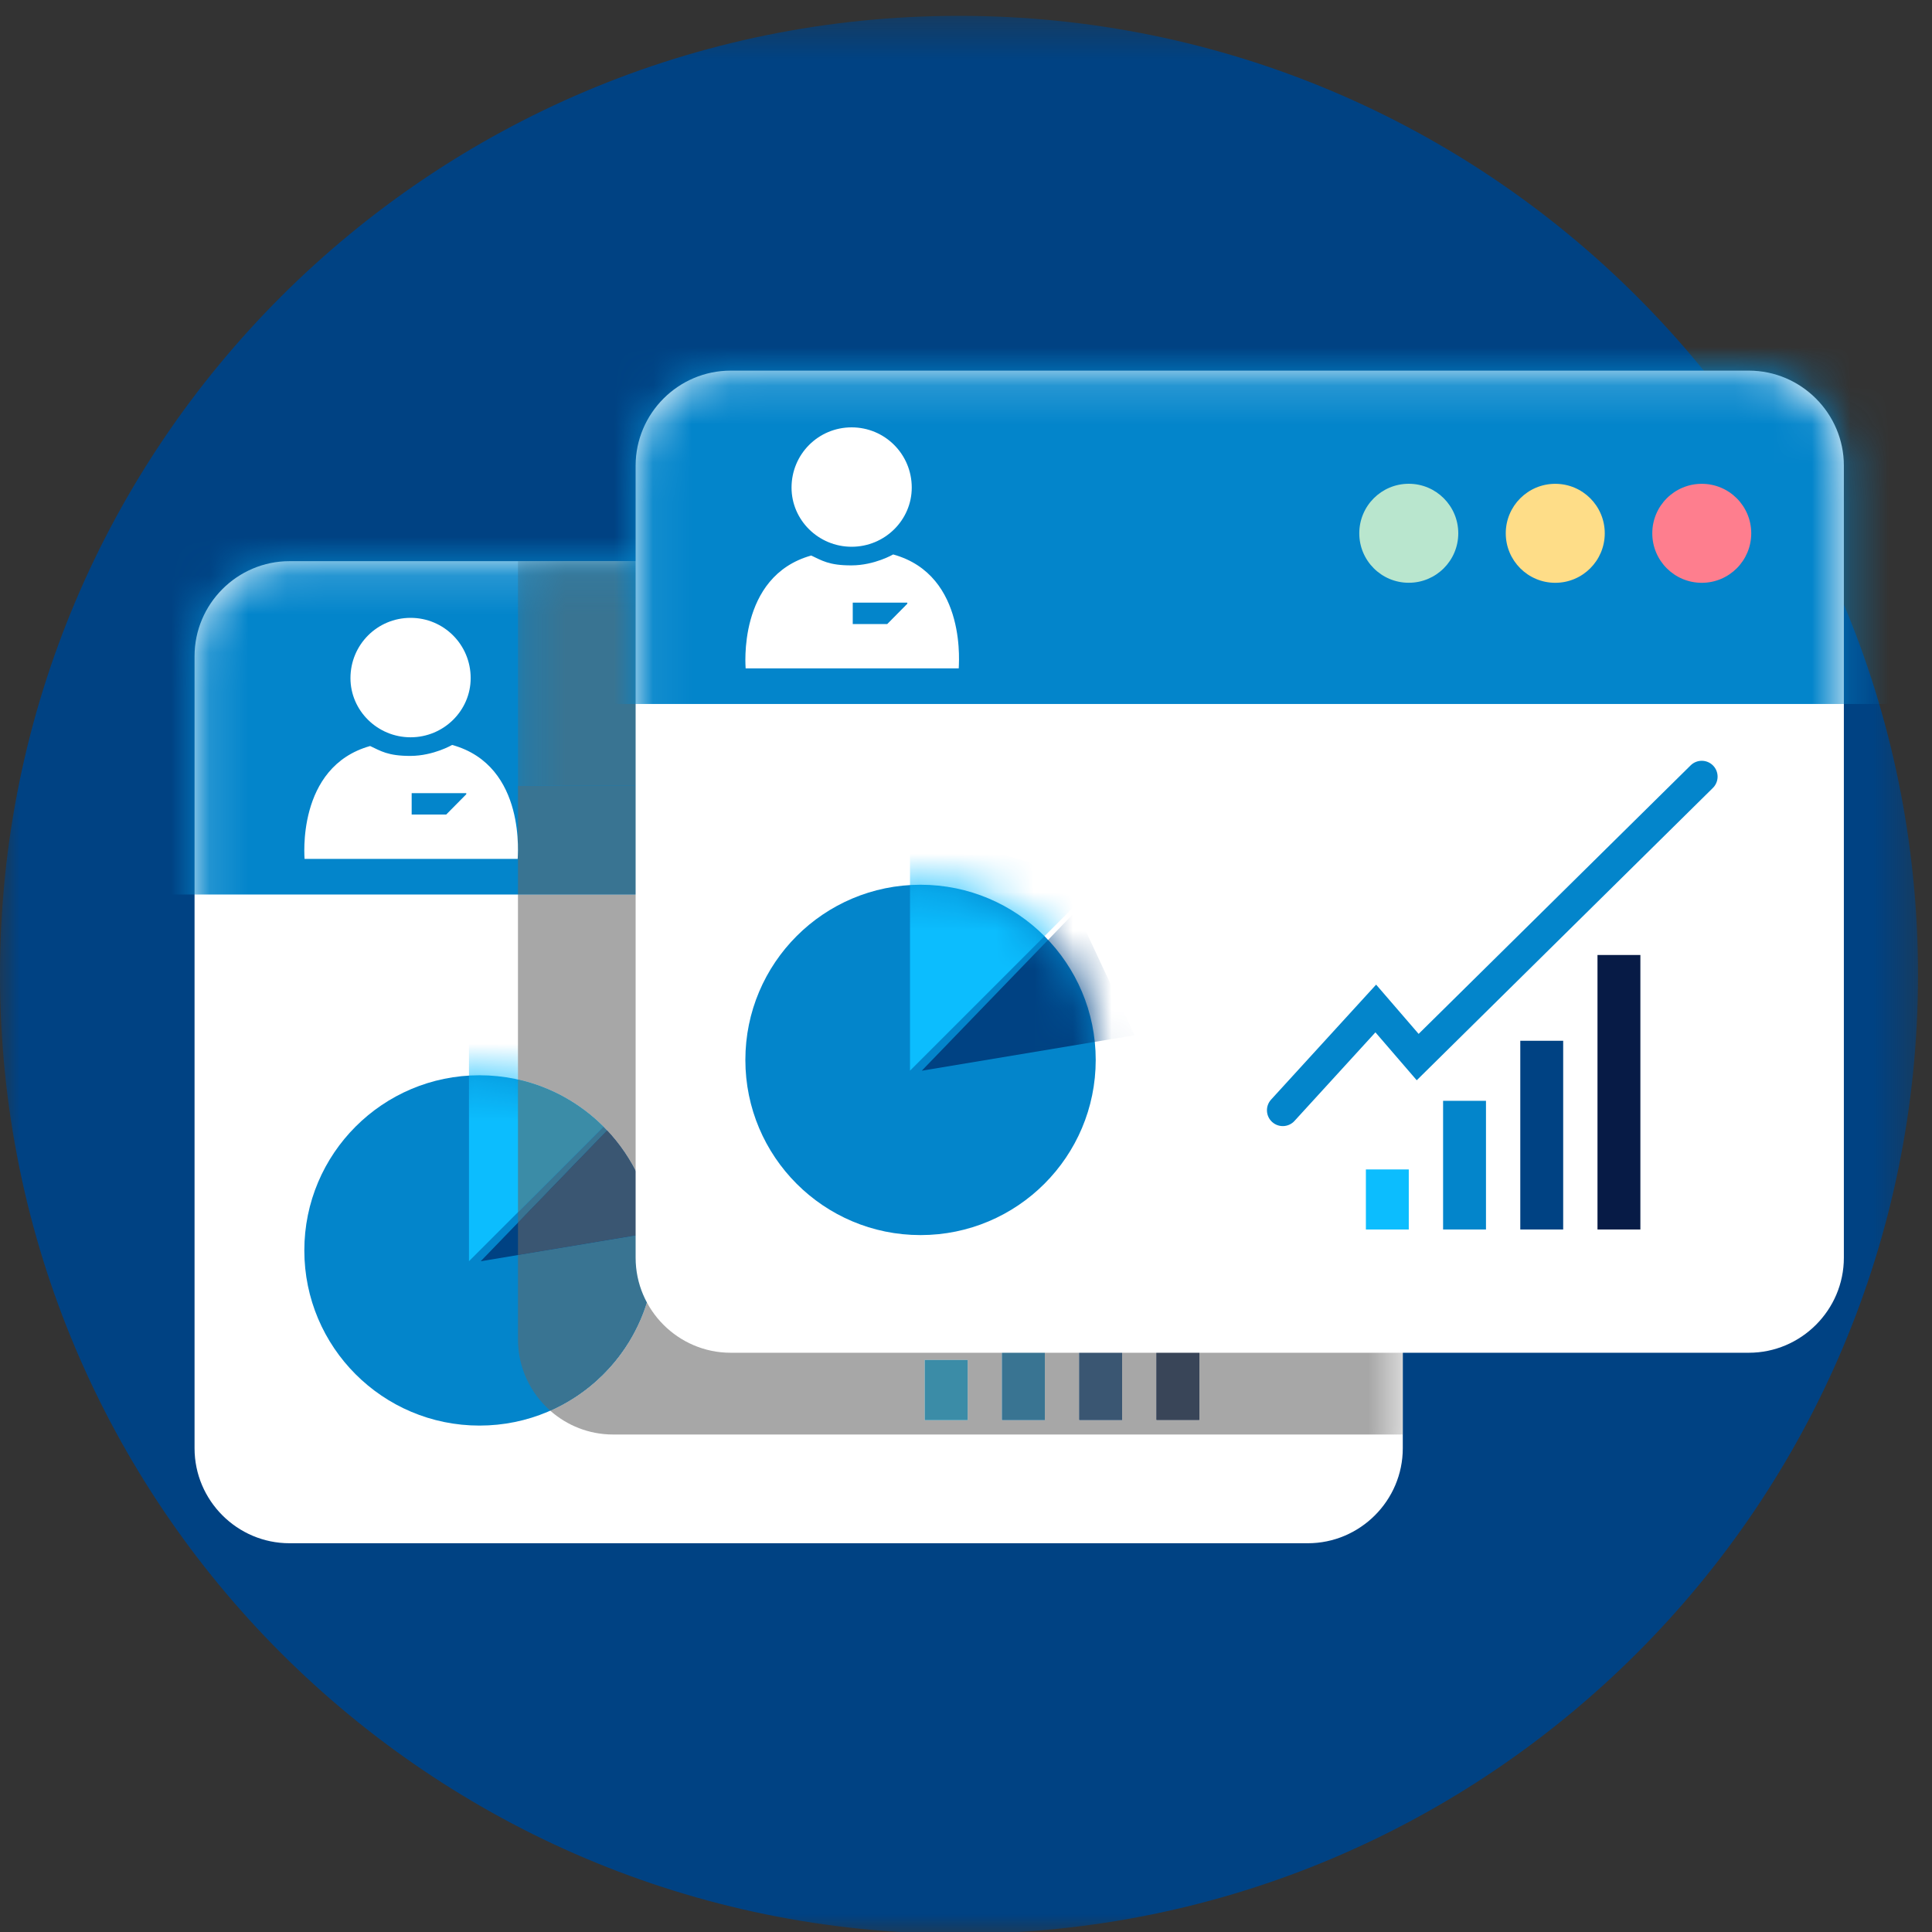 <?xml version="1.0" encoding="UTF-8"?>
<svg width="50px" height="50px" viewBox="0 0 50 50" version="1.1" xmlns="http://www.w3.org/2000/svg" xmlns:xlink="http://www.w3.org/1999/xlink">
    <rect x="0" y="0" width="50" height="50" fill="#333333" stroke="none"/>
    <!-- Generator: Sketch 55.2 (78181) - https://sketchapp.com -->
    <title>Group 74</title>
    <desc>Created with Sketch.</desc>
    <defs>
        <polygon id="path-1" points="0 0.363 49.638 0.363 49.638 50 0 50"></polygon>
        <path d="M2.575,0.132 C1.223,0.132 0.117,1.239 0.117,2.591 L0.117,2.591 L0.117,23.09 C0.117,24.443 1.223,25.548 2.575,25.548 L2.575,25.548 L28.927,25.548 C30.28,25.548 31.386,24.443 31.386,23.09 L31.386,23.09 L31.386,2.591 C31.386,1.239 30.28,0.132 28.927,0.132 L28.927,0.132 L2.575,0.132 Z" id="path-3"></path>
        <path d="M0.089,4.855 C0.089,7.359 2.118,9.389 4.622,9.389 L4.622,9.389 C7.126,9.389 9.157,7.359 9.157,4.855 L9.157,4.855 C9.157,2.352 7.126,0.323 4.622,0.323 L4.622,0.323 C2.118,0.323 0.089,2.352 0.089,4.855 L0.089,4.855 Z" id="path-5"></path>
        <path d="M0.089,4.855 C0.089,7.359 2.118,9.389 4.622,9.389 L4.622,9.389 C7.126,9.389 9.157,7.359 9.157,4.855 L9.157,4.855 C9.157,2.352 7.126,0.323 4.622,0.323 L4.622,0.323 C2.118,0.323 0.089,2.352 0.089,4.855 L0.089,4.855 Z" id="path-7"></path>
        <path d="M2.575,0.132 C1.223,0.132 0.117,1.239 0.117,2.591 L0.117,2.591 L0.117,23.09 C0.117,24.443 1.223,25.548 2.575,25.548 L2.575,25.548 L28.927,25.548 C30.28,25.548 31.386,24.443 31.386,23.09 L31.386,23.09 L31.386,2.591 C31.386,1.239 30.28,0.132 28.927,0.132 L28.927,0.132 L2.575,0.132 Z" id="path-9"></path>
        <path d="M0.29,0.132 L0.29,20.274 C0.29,21.627 1.397,22.734 2.75,22.734 L2.75,22.734 L23.189,22.734 L23.189,2.591 C23.189,1.239 22.083,0.132 20.731,0.132 L20.731,0.132" id="path-11"></path>
        <path d="M2.516,0.12 C1.162,0.12 0.056,1.225 0.056,2.578 L0.056,2.578 L0.056,23.077 C0.056,24.429 1.162,25.536 2.516,25.536 L2.516,25.536 L28.867,25.536 C30.219,25.536 31.325,24.429 31.325,23.077 L31.325,23.077 L31.325,2.578 C31.325,1.225 30.219,0.12 28.867,0.12 L28.867,0.12 L2.516,0.12 Z" id="path-13"></path>
        <path d="M0.028,4.843 C0.028,7.346 2.057,9.376 4.561,9.376 L4.561,9.376 C7.066,9.376 9.094,7.346 9.094,4.843 L9.094,4.843 C9.094,2.339 7.066,0.309 4.561,0.309 L4.561,0.309 C2.057,0.309 0.028,2.339 0.028,4.843 L0.028,4.843 Z" id="path-15"></path>
        <path d="M0.028,4.843 C0.028,7.346 2.057,9.376 4.561,9.376 L4.561,9.376 C7.066,9.376 9.094,7.346 9.094,4.843 L9.094,4.843 C9.094,2.339 7.066,0.309 4.561,0.309 L4.561,0.309 C2.057,0.309 0.028,2.339 0.028,4.843 L0.028,4.843 Z" id="path-17"></path>
    </defs>
    <g id="Producto" stroke="none" stroke-width="1" fill="none" fill-rule="evenodd">
        <g id="00_A_home-(1)" transform="translate(-616, -507)">
            <g id="Group-27-Copy" transform="translate(591, 419)">
                <g id="Group-25" transform="translate(25, 88)">
                    <g id="Group-74" transform="translate(0, -0)">
                        <g id="Group-6" transform="translate(0, 0.047)">
                            <g id="Group-3">
                                <mask id="mask-2" fill="white">
                                    <use xlink:href="#path-1"></use>
                                </mask>
                                <g id="Clip-2"></g>
                                <path d="M49.638,25.181 C49.638,38.888 38.526,50 24.819,50 C11.113,50 -8.19672131e-05,38.888 -8.19672131e-05,25.181 C-8.19672131e-05,11.474 11.113,0.363 24.819,0.363 C38.526,0.363 49.638,11.474 49.638,25.181" id="Fill-1" fill="#004283" mask="url(#mask-2)"></path>
                            </g>
                            <path d="M33.845,39.892 L7.493,39.892 C6.14,39.892 5.035,38.787 5.035,37.434 L5.035,16.936 C5.035,15.583 6.14,14.476 7.493,14.476 L33.845,14.476 C35.198,14.476 36.304,15.583 36.304,16.936 L36.304,37.434 C36.304,38.787 35.198,39.892 33.845,39.892" id="Fill-4" fill="#FFFFFF"></path>
                        </g>
                        <g id="Group-10" transform="translate(4.918, 14.391)">
                            <mask id="mask-4" fill="white">
                                <use xlink:href="#path-3"></use>
                            </mask>
                            <g id="Clip-8"></g>
                            <polygon id="Fill-7" fill="#0385CB" mask="url(#mask-4)" points="-3.713 8.759 36.963 8.759 36.963 -0.492 -3.713 -0.492"></polygon>
                            <path d="M12.025,17.97 C12.025,20.474 9.995,22.503 7.491,22.503 C4.987,22.503 2.958,20.474 2.958,17.97 C2.958,15.466 4.987,13.437 7.491,13.437 C9.995,13.437 12.025,15.466 12.025,17.97" id="Fill-9" fill="#0385CB" mask="url(#mask-4)"></path>
                        </g>
                        <g id="Group-17" transform="translate(7.787, 27.506)">
                            <g id="Group-13">
                                <mask id="mask-6" fill="white">
                                    <use xlink:href="#path-5"></use>
                                </mask>
                                <g id="Clip-12"></g>
                                <polygon id="Fill-11" fill="#0CBDFE" mask="url(#mask-6)" points="4.35 -1.159 4.35 5.134 9.224 0.261"></polygon>
                            </g>
                            <g id="Group-16">
                                <mask id="mask-8" fill="white">
                                    <use xlink:href="#path-7"></use>
                                </mask>
                                <g id="Clip-15"></g>
                                <polygon id="Fill-14" fill="#004283" mask="url(#mask-8)" points="4.653 5.135 8.653 0.994 10.16 4.217"></polygon>
                            </g>
                        </g>
                        <g id="Group-34" transform="translate(4.918, 14.391)">
                            <mask id="mask-10" fill="white">
                                <use xlink:href="#path-9"></use>
                            </mask>
                            <g id="Clip-19"></g>
                            <polygon id="Fill-18" fill="#0CBDFE" mask="url(#mask-10)" points="19.016 22.359 20.125 22.359 20.125 20.805 19.016 20.805"></polygon>
                            <polygon id="Fill-20" fill="#0385CB" mask="url(#mask-10)" points="21.014 22.359 22.123 22.359 22.123 19.029 21.014 19.029"></polygon>
                            <polygon id="Fill-21" fill="#004283" mask="url(#mask-10)" points="23.012 22.359 24.122 22.359 24.122 17.475 23.012 17.475"></polygon>
                            <polygon id="Fill-22" fill="#071B46" mask="url(#mask-10)" points="25.01 22.359 26.12 22.359 26.12 15.255 25.01 15.255"></polygon>
                            <path d="M17.168,19.55 L19.264,17.256 L20.332,18.496 L27.996,10.93 C28.157,10.772 28.16,10.512 28,10.35 C27.842,10.19 27.581,10.188 27.42,10.346 L20.38,17.296 L19.281,16.022 L16.562,18.997 C16.41,19.163 16.422,19.423 16.589,19.575 C16.756,19.728 17.015,19.717 17.168,19.55" id="Fill-23" fill="#0385CB" mask="url(#mask-10)"></path>
                            <path d="M31.386,8.759 L8.487,8.759 L8.487,13.547 C9.34,13.738 10.103,14.17 10.7,14.768 C10.731,14.799 10.763,14.831 10.793,14.863 C11.456,15.568 11.897,16.486 12.002,17.502 C12.017,17.656 12.025,17.812 12.025,17.97 C12.025,19.823 10.915,21.414 9.323,22.118 C9.757,22.501 10.326,22.734 10.947,22.734 L31.386,22.734 L31.386,8.759 L31.386,8.759 Z M20.38,17.297 L27.42,10.347 C27.5,10.268 27.604,10.229 27.708,10.229 C27.814,10.229 27.92,10.27 28,10.35 C28.16,10.511 28.157,10.772 27.996,10.93 L20.332,18.496 L19.264,17.256 L17.168,19.55 C17.087,19.638 16.977,19.683 16.866,19.683 C16.767,19.683 16.668,19.647 16.589,19.575 C16.422,19.423 16.41,19.163 16.563,18.997 L19.281,16.022 L20.38,17.297 L20.38,17.297 Z M25.01,22.358 L26.12,22.358 L26.12,15.254 L25.01,15.254 L25.01,22.358 Z M23.012,22.359 L24.122,22.359 L24.122,17.475 L23.012,17.475 L23.012,22.359 Z M21.013,22.359 L22.123,22.359 L22.123,19.029 L21.013,19.029 L21.013,22.359 Z M19.015,22.359 L20.125,22.359 L20.125,20.805 L19.015,20.805 L19.015,22.359 Z" id="Fill-24" fill="#A7A7A7" mask="url(#mask-10)"></path>
                            <polygon id="Fill-25" fill="#397492" mask="url(#mask-10)" points="8.487 0.132 8.487 0.132 8.487 8.759 31.386 8.759 31.386 5.944 8.487 5.944"></polygon>
                            <path d="M10.7,14.768 L8.487,16.981 L8.487,17.25 L10.793,14.863 C10.762,14.831 10.732,14.799 10.7,14.768 M12.002,17.503 L8.487,18.089 L8.487,20.274 C8.487,21.007 8.811,21.666 9.323,22.118 C10.914,21.414 12.025,19.822 12.025,17.97 C12.025,17.812 12.017,17.656 12.002,17.503" id="Fill-26" fill="#397492" mask="url(#mask-10)"></path>
                            <path d="M8.487,13.547 L8.487,16.981 L10.7,14.768 C10.103,14.17 9.34,13.738 8.487,13.547" id="Fill-27" fill="#3B8CA7" mask="url(#mask-10)"></path>
                            <path d="M10.793,14.863 L10.793,14.863 L8.487,17.25 L8.487,18.089 L12.001,17.503 C11.897,16.485 11.456,15.568 10.793,14.863" id="Fill-28" fill="#3A5672" mask="url(#mask-10)"></path>
                            <polygon id="Fill-29" fill="#3B8CA7" mask="url(#mask-10)" points="19.016 22.359 20.125 22.359 20.125 20.805 19.016 20.805"></polygon>
                            <polygon id="Fill-30" fill="#397492" mask="url(#mask-10)" points="21.014 22.359 22.123 22.359 22.123 19.029 21.014 19.029"></polygon>
                            <polygon id="Fill-31" fill="#3A5672" mask="url(#mask-10)" points="23.012 22.359 24.122 22.359 24.122 17.475 23.012 17.475"></polygon>
                            <polygon id="Fill-32" fill="#394558" mask="url(#mask-10)" points="25.01 22.358 26.12 22.358 26.12 15.254 25.01 15.254"></polygon>
                            <path d="M27.709,10.229 C27.604,10.229 27.5,10.268 27.42,10.347 L20.38,17.297 L19.282,16.022 L16.563,18.997 C16.41,19.163 16.422,19.424 16.589,19.575 C16.668,19.647 16.767,19.683 16.866,19.683 C16.976,19.683 17.087,19.638 17.168,19.55 L19.264,17.256 L20.332,18.496 L27.996,10.93 C28.157,10.772 28.16,10.512 28,10.351 C27.92,10.269 27.814,10.229 27.709,10.229" id="Fill-33" fill="#397492" mask="url(#mask-10)"></path>
                        </g>
                        <g id="Group-37" transform="translate(13.115, 14.391)">
                            <mask id="mask-12" fill="white">
                                <use xlink:href="#path-11"></use>
                            </mask>
                            <g id="Clip-36"></g>
                            <path d="M20.731,0.132 L0.29,0.132 L0.29,5.944 L23.189,5.944 L23.189,2.592 C23.189,1.239 22.083,0.132 20.731,0.132" id="Fill-35" fill="#397492" mask="url(#mask-12)"></path>
                        </g>
                        <g id="Group-48" transform="translate(7.787, 9.473)">
                            <path d="M1.283,8.077 C1.283,8.916 1.98,9.608 2.839,9.608 C3.698,9.608 4.394,8.916 4.394,8.077 C4.394,7.209 3.698,6.517 2.839,6.517 C1.98,6.517 1.283,7.209 1.283,8.077 L1.283,8.077 Z M2.839,10.09 C2.245,10.092 2.059,9.957 1.792,9.834 C-0.131,10.373 0.099,12.755 0.095,12.755 L5.611,12.755 C5.601,12.755 5.865,10.345 3.914,9.806 C3.914,9.806 3.433,10.087 2.839,10.09 L2.839,10.09 Z M2.867,11.054 L4.28,11.054 L4.28,11.082 L3.761,11.607 L2.867,11.607 L2.867,11.054 Z" id="Fill-38" fill="#FFFFFF"></path>
                            <path d="M18.538,9.259 C18.538,9.967 17.965,10.54 17.257,10.54 C16.549,10.54 15.976,9.967 15.976,9.259 C15.976,8.552 16.549,7.978 17.257,7.978 C17.965,7.978 18.538,8.552 18.538,9.259" id="Fill-40" fill="#B9E6CE"></path>
                            <path d="M21.048,10.54 C20.341,10.54 19.768,9.967 19.768,9.259 C19.768,8.552 20.341,7.978 21.048,7.978 C21.756,7.978 22.33,8.552 22.33,9.259 C22.33,9.967 21.756,10.54 21.048,10.54" id="Fill-42" fill="#FEDD88"></path>
                            <path d="M24.84,10.54 C24.132,10.54 23.559,9.967 23.559,9.259 C23.559,8.552 24.132,7.978 24.84,7.978 C25.548,7.978 26.121,8.552 26.121,9.259 C26.121,9.967 25.548,10.54 24.84,10.54" id="Fill-44" fill="#FE7E8E"></path>
                            <path d="M37.473,25.536 L11.122,25.536 C9.769,25.536 8.663,24.429 8.663,23.077 L8.663,2.578 C8.663,1.226 9.769,0.119 11.122,0.119 L37.473,0.119 C38.825,0.119 39.932,1.226 39.932,2.578 L39.932,23.077 C39.932,24.429 38.825,25.536 37.473,25.536" id="Fill-46" fill="#FFFFFF"></path>
                        </g>
                        <g id="Group-51" transform="translate(16.393, 9.473)">
                            <mask id="mask-14" fill="white">
                                <use xlink:href="#path-13"></use>
                            </mask>
                            <g id="Clip-50"></g>
                            <polygon id="Fill-49" fill="#0385CB" mask="url(#mask-14)" points="-3.774 8.746 36.902 8.746 36.902 -0.505 -3.774 -0.505"></polygon>
                        </g>
                        <g id="Group-56" transform="translate(19.262, 10.703)">
                            <path d="M1.223,1.916 C1.223,2.756 1.919,3.447 2.778,3.447 C3.637,3.447 4.334,2.756 4.334,1.916 C4.334,1.049 3.637,0.357 2.778,0.357 C1.919,0.357 1.223,1.049 1.223,1.916 L1.223,1.916 Z M2.778,3.929 C2.184,3.932 1.998,3.796 1.732,3.674 C-0.192,4.213 0.039,6.595 0.035,6.595 L5.55,6.595 C5.54,6.595 5.805,4.185 3.853,3.646 C3.853,3.646 3.372,3.927 2.778,3.929 L2.778,3.929 Z M2.807,4.893 L4.219,4.893 L4.219,4.922 L3.7,5.447 L2.807,5.447 L2.807,4.893 Z" id="Fill-52" fill="#FFFFFF"></path>
                            <path d="M9.095,16.728 C9.095,19.232 7.065,21.261 4.561,21.261 C2.057,21.261 0.028,19.232 0.028,16.728 C0.028,14.224 2.057,12.194 4.561,12.194 C7.065,12.194 9.095,14.224 9.095,16.728" id="Fill-54" fill="#0385CB"></path>
                        </g>
                        <g id="Group-63" transform="translate(19.262, 22.588)">
                            <g id="Group-59">
                                <mask id="mask-16" fill="white">
                                    <use xlink:href="#path-15"></use>
                                </mask>
                                <g id="Clip-58"></g>
                                <polygon id="Fill-57" fill="#0CBDFE" mask="url(#mask-16)" points="4.289 -1.173 4.289 5.121 9.162 0.248"></polygon>
                            </g>
                            <g id="Group-62">
                                <mask id="mask-18" fill="white">
                                    <use xlink:href="#path-17"></use>
                                </mask>
                                <g id="Clip-61"></g>
                                <polygon id="Fill-60" fill="#004283" mask="url(#mask-18)" points="4.593 5.122 8.592 0.981 10.1 4.204"></polygon>
                            </g>
                        </g>
                        <g id="Group-73" transform="translate(32.787, 12.342)">
                            <polygon id="Fill-64" fill="#0CBDFE" points="2.562 19.477 3.672 19.477 3.672 17.923 2.562 17.923"></polygon>
                            <polygon id="Fill-66" fill="#0385CB" points="4.56 19.477 5.67 19.477 5.67 16.147 4.56 16.147"></polygon>
                            <polygon id="Fill-67" fill="#004283" points="6.558 19.477 7.668 19.477 7.668 14.593 6.558 14.593"></polygon>
                            <polygon id="Fill-68" fill="#071B46" points="8.556 19.477 9.666 19.477 9.666 12.373 8.556 12.373"></polygon>
                            <path d="M0.714,16.668 L2.809,14.375 L3.878,15.615 L11.543,8.049 C11.703,7.89 11.705,7.63 11.546,7.469 C11.387,7.308 11.128,7.307 10.967,7.465 L3.927,14.415 L2.827,13.14 L0.109,16.115 C-0.044,16.283 -0.032,16.542 0.135,16.694 C0.302,16.847 0.561,16.835 0.714,16.668" id="Fill-69" fill="#0385CB"></path>
                            <path d="M4.953,1.46 C4.953,2.167 4.379,2.74 3.672,2.74 C2.964,2.74 2.391,2.167 2.391,1.46 C2.391,0.752 2.964,0.178 3.672,0.178 C4.379,0.178 4.953,0.752 4.953,1.46" id="Fill-70" fill="#B9E6CE"></path>
                            <path d="M7.463,2.741 C6.756,2.741 6.182,2.167 6.182,1.46 C6.182,0.752 6.756,0.179 7.463,0.179 C8.171,0.179 8.744,0.752 8.744,1.46 C8.744,2.167 8.171,2.741 7.463,2.741" id="Fill-71" fill="#FEDD88"></path>
                            <path d="M11.255,2.741 C10.547,2.741 9.974,2.167 9.974,1.46 C9.974,0.752 10.547,0.179 11.255,0.179 C11.962,0.179 12.535,0.752 12.535,1.46 C12.535,2.167 11.962,2.741 11.255,2.741" id="Fill-72" fill="#FE7E8E"></path>
                        </g>
                    </g>
                </g>
            </g>
        </g>
    </g>
</svg>